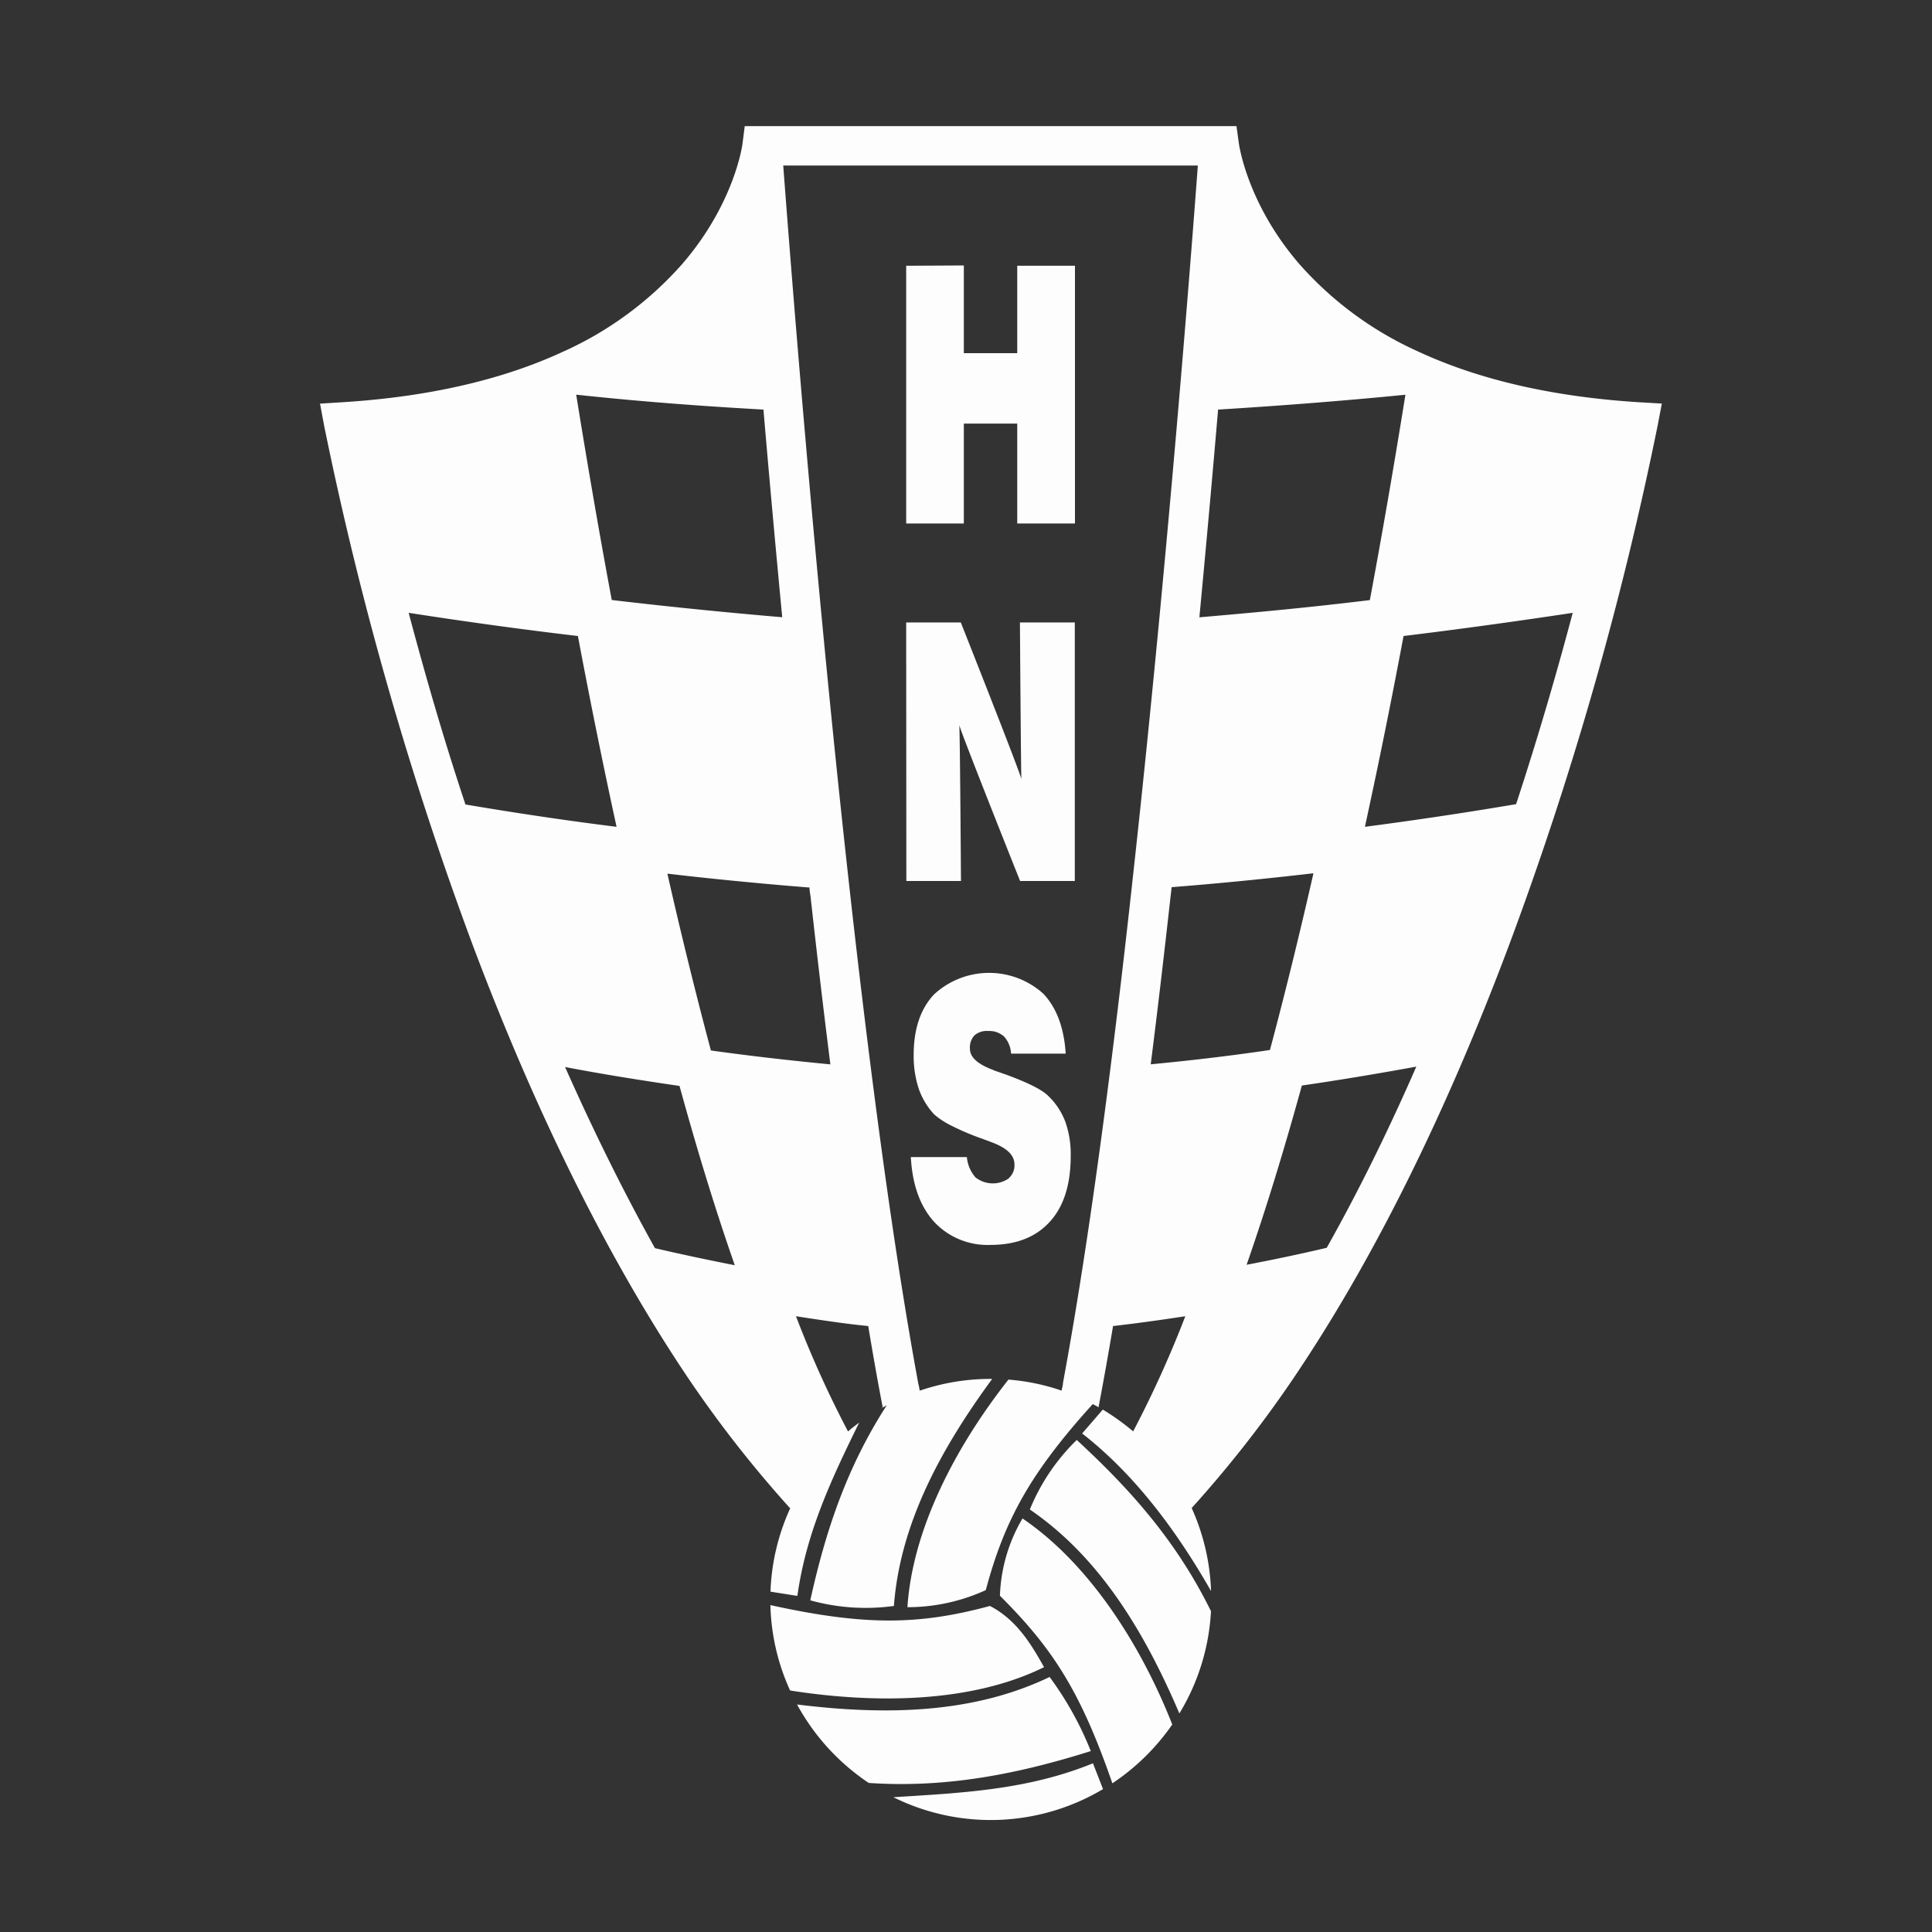 <svg id="Layer_1" data-name="Layer 1" xmlns="http://www.w3.org/2000/svg" viewBox="0 0 250 250"><rect x="0" y="0" width="250" height="250" fill="#333333" stroke="none"/><defs><style>.cls-1{fill:#fdfdfd;fill-rule:evenodd;}</style></defs><path class="cls-1" d="M212.1,52.05c-11.07-.69-20.69-2.89-28.58-6.56a45.17,45.17,0,0,1-15.4-11.34c-6.79-7.87-7.79-15.5-7.81-15.58L160,16.32H96.37l-.29,2.26c0,.08-1,7.71-7.8,15.58a45.3,45.3,0,0,1-15.4,11.34C65,49.16,55.37,51.36,44.3,52.05l-2.89.18.53,2.84A449.72,449.72,0,0,0,61.3,122.64C69.15,143.45,78,161.4,87.51,176a152.1,152.1,0,0,0,14.74,19.18,28.24,28.24,0,0,0-2.55,10.78l3.48.55c1.15-8.27,4.48-15.26,8-22.43-.48.37-1,.74-1.4,1.12a.16.16,0,0,0-.06,0A136.9,136.9,0,0,1,103,170.32c3.42.53,6.55,1,9.35,1.27q.93,5.63,1.87,10.51a1.92,1.92,0,0,0-.26.17l.78-.42c-5.23,8.12-7.93,16.37-9.89,25.23a26.72,26.72,0,0,0,10.82.73c.8-10.59,6-20.22,12.72-29.38h-.19a28.22,28.22,0,0,0-9,1.46l-.21.05c0-.32-.12-.65-.18-1-3-16.27-6.07-38.49-9.11-66.05-4.46-40.46-7.54-80.77-8.35-91.47H155c-.79,10.7-3.89,51-8.34,91.47-3,27.56-6.09,49.78-9.11,66.05,0,.33-.12.66-.18,1a1.21,1.21,0,0,1-.25-.08,27.86,27.86,0,0,0-6.63-1.34c-6.91,8.79-12.41,19.39-13.07,29.45a24.31,24.31,0,0,0,10.14-2.21c2.43-9.09,5.78-15.17,13.84-24.07.35.18.69.36,1,.56l-.25-.16q.93-4.87,1.88-10.5,4.2-.48,9.35-1.27a141.54,141.54,0,0,1-6.75,14.9,2.31,2.31,0,0,0-.24-.2,30,30,0,0,0-3.69-2.62l-2.67,3.09c7,5.46,12.37,12.86,16.68,20.39A28.47,28.47,0,0,0,154.14,195l.07.13A152.62,152.62,0,0,0,168.93,176c9.55-14.59,18.37-32.53,26.21-53.35A446.64,446.64,0,0,0,214.5,55.06l.54-2.84ZM98.79,53c.69,8.1,1.51,17.21,2.43,26.87-6.48-.55-13.92-1.27-22.06-2.23-1.89-10.14-3.42-19.26-4.6-26.57C83.17,52,91.43,52.59,98.79,53ZM60.23,104.1c-3-9-5.41-17.52-7.35-24.8,7.67,1.19,15,2.19,21.9,3,1.34,7.13,2.85,14.68,4.5,22.37.17.78.34,1.55.5,2.32C73.68,106.23,67.13,105.27,60.23,104.1Zm24.52,57.41q-6-10.77-11.63-23.44c5.21,1,10.17,1.77,14.81,2.45q3.52,12.82,7.15,23.2C91.83,163.08,88.37,162.36,84.75,161.51Zm20-46.66c0,.41.09.81.14,1.21q1.27,11.47,2.56,21.67c-4.54-.44-9.73-1-15.46-1.8-2-7.51-3.9-15.23-5.63-22.88q3.33.39,6.35.7C97.1,114.2,101.13,114.56,104.79,114.85ZM157.62,53c7.35-.45,15.62-1.07,24.24-1.92-1.17,7.3-2.71,16.43-4.6,26.57-8.14,1-15.58,1.67-22.06,2.23C156.11,70.25,156.93,61.14,157.62,53Zm-8.71,84.68q1.29-10.2,2.56-21.67c.05-.4.09-.8.14-1.21,3.66-.29,7.69-.65,12-1.1q3-.31,6.35-.7c-1.74,7.65-3.62,15.35-5.63,22.87C158.64,136.71,153.45,137.29,148.91,137.72Zm22.74,23.79c-3.61.85-7.07,1.57-10.34,2.19q3.62-10.37,7.15-23.19c4.64-.68,9.59-1.49,14.81-2.45Q177.72,150.73,171.65,161.51Zm24.52-57.41c-6.9,1.17-13.44,2.13-19.55,2.93.17-.77.34-1.55.5-2.32,1.66-7.7,3.16-15.24,4.5-22.37,6.89-.84,14.23-1.84,21.89-3C201.58,86.58,199.14,95.05,196.17,104.1Zm-65.63,48.39a2.2,2.2,0,0,0,.73-1.77c0-1.22-1-2.18-3.13-2.94-.4-.16-.72-.26-.93-.35a33.08,33.08,0,0,1-4.1-1.73,10.36,10.36,0,0,1-2.22-1.45,9.49,9.49,0,0,1-2-3.31,13.52,13.52,0,0,1-.66-4.4c0-3.31.86-5.92,2.61-7.8a10.49,10.49,0,0,1,14.16-.12c1.72,1.82,2.69,4.4,2.9,7.76h-7.07a3.57,3.57,0,0,0-.89-2.2,2.86,2.86,0,0,0-2.08-.73,2.43,2.43,0,0,0-1.77.57,2.3,2.3,0,0,0-.58,1.73c0,1.1,1,2,3.05,2.76a1.92,1.92,0,0,0,.41.16l1.34.47c2.69,1,4.47,1.87,5.3,2.68a9,9,0,0,1,2.24,3.37,12.6,12.6,0,0,1,.7,4.43c0,3.68-.89,6.52-2.7,8.51s-4.34,3-7.69,3a9.44,9.44,0,0,1-7.3-3c-1.8-2-2.8-4.77-3-8.36h7.25a4.7,4.7,0,0,0,1.1,2.61,3.62,3.62,0,0,0,4.37.11Zm-13.28-71.9h7.07s7.58,19.13,7.84,20.27c-.06-.59-.19-20.27-.19-20.27h7.1V114H132s-7.62-19.1-7.87-20.18c.09.58.22,20.18.22,20.18h-7.07Zm7.46-46.2V45.7h6.91V34.39h7.47V67.74h-7.47V54.81h-6.91V67.74h-7.46V34.39ZM102.24,218.75a28.18,28.18,0,0,1-2.55-11.05c12.14,2.67,19.17,2.61,28.41.11,3.52,1.83,5.4,5.08,7,7.92C125.85,220.3,113.53,220.52,102.24,218.75Zm49.45,4.4a28.92,28.92,0,0,1-7.75,7.61c-4.1-11.86-7.71-17.46-14.55-24.27a21.08,21.08,0,0,1,2.92-10C140.8,202.24,147.54,212.6,151.69,223.15Zm-39.28,7.56a28.77,28.77,0,0,1-9.27-10.15C114.77,222,126,221.72,135.82,217a42.8,42.8,0,0,1,5.33,9.59C132.08,229.44,122.67,231.42,112.41,230.71Zm44.29-22.22a28.33,28.33,0,0,1-4.09,13.23c-4.57-10.71-10.4-20.28-19.35-26.39a26.61,26.61,0,0,1,6.07-9C146.24,192.7,152.24,199.41,156.7,208.49Zm-15.27,19.68,1.3,3.34a28.39,28.39,0,0,1-27.13,1.05C124.46,232,132.94,231.63,141.43,228.17Z"/></svg>